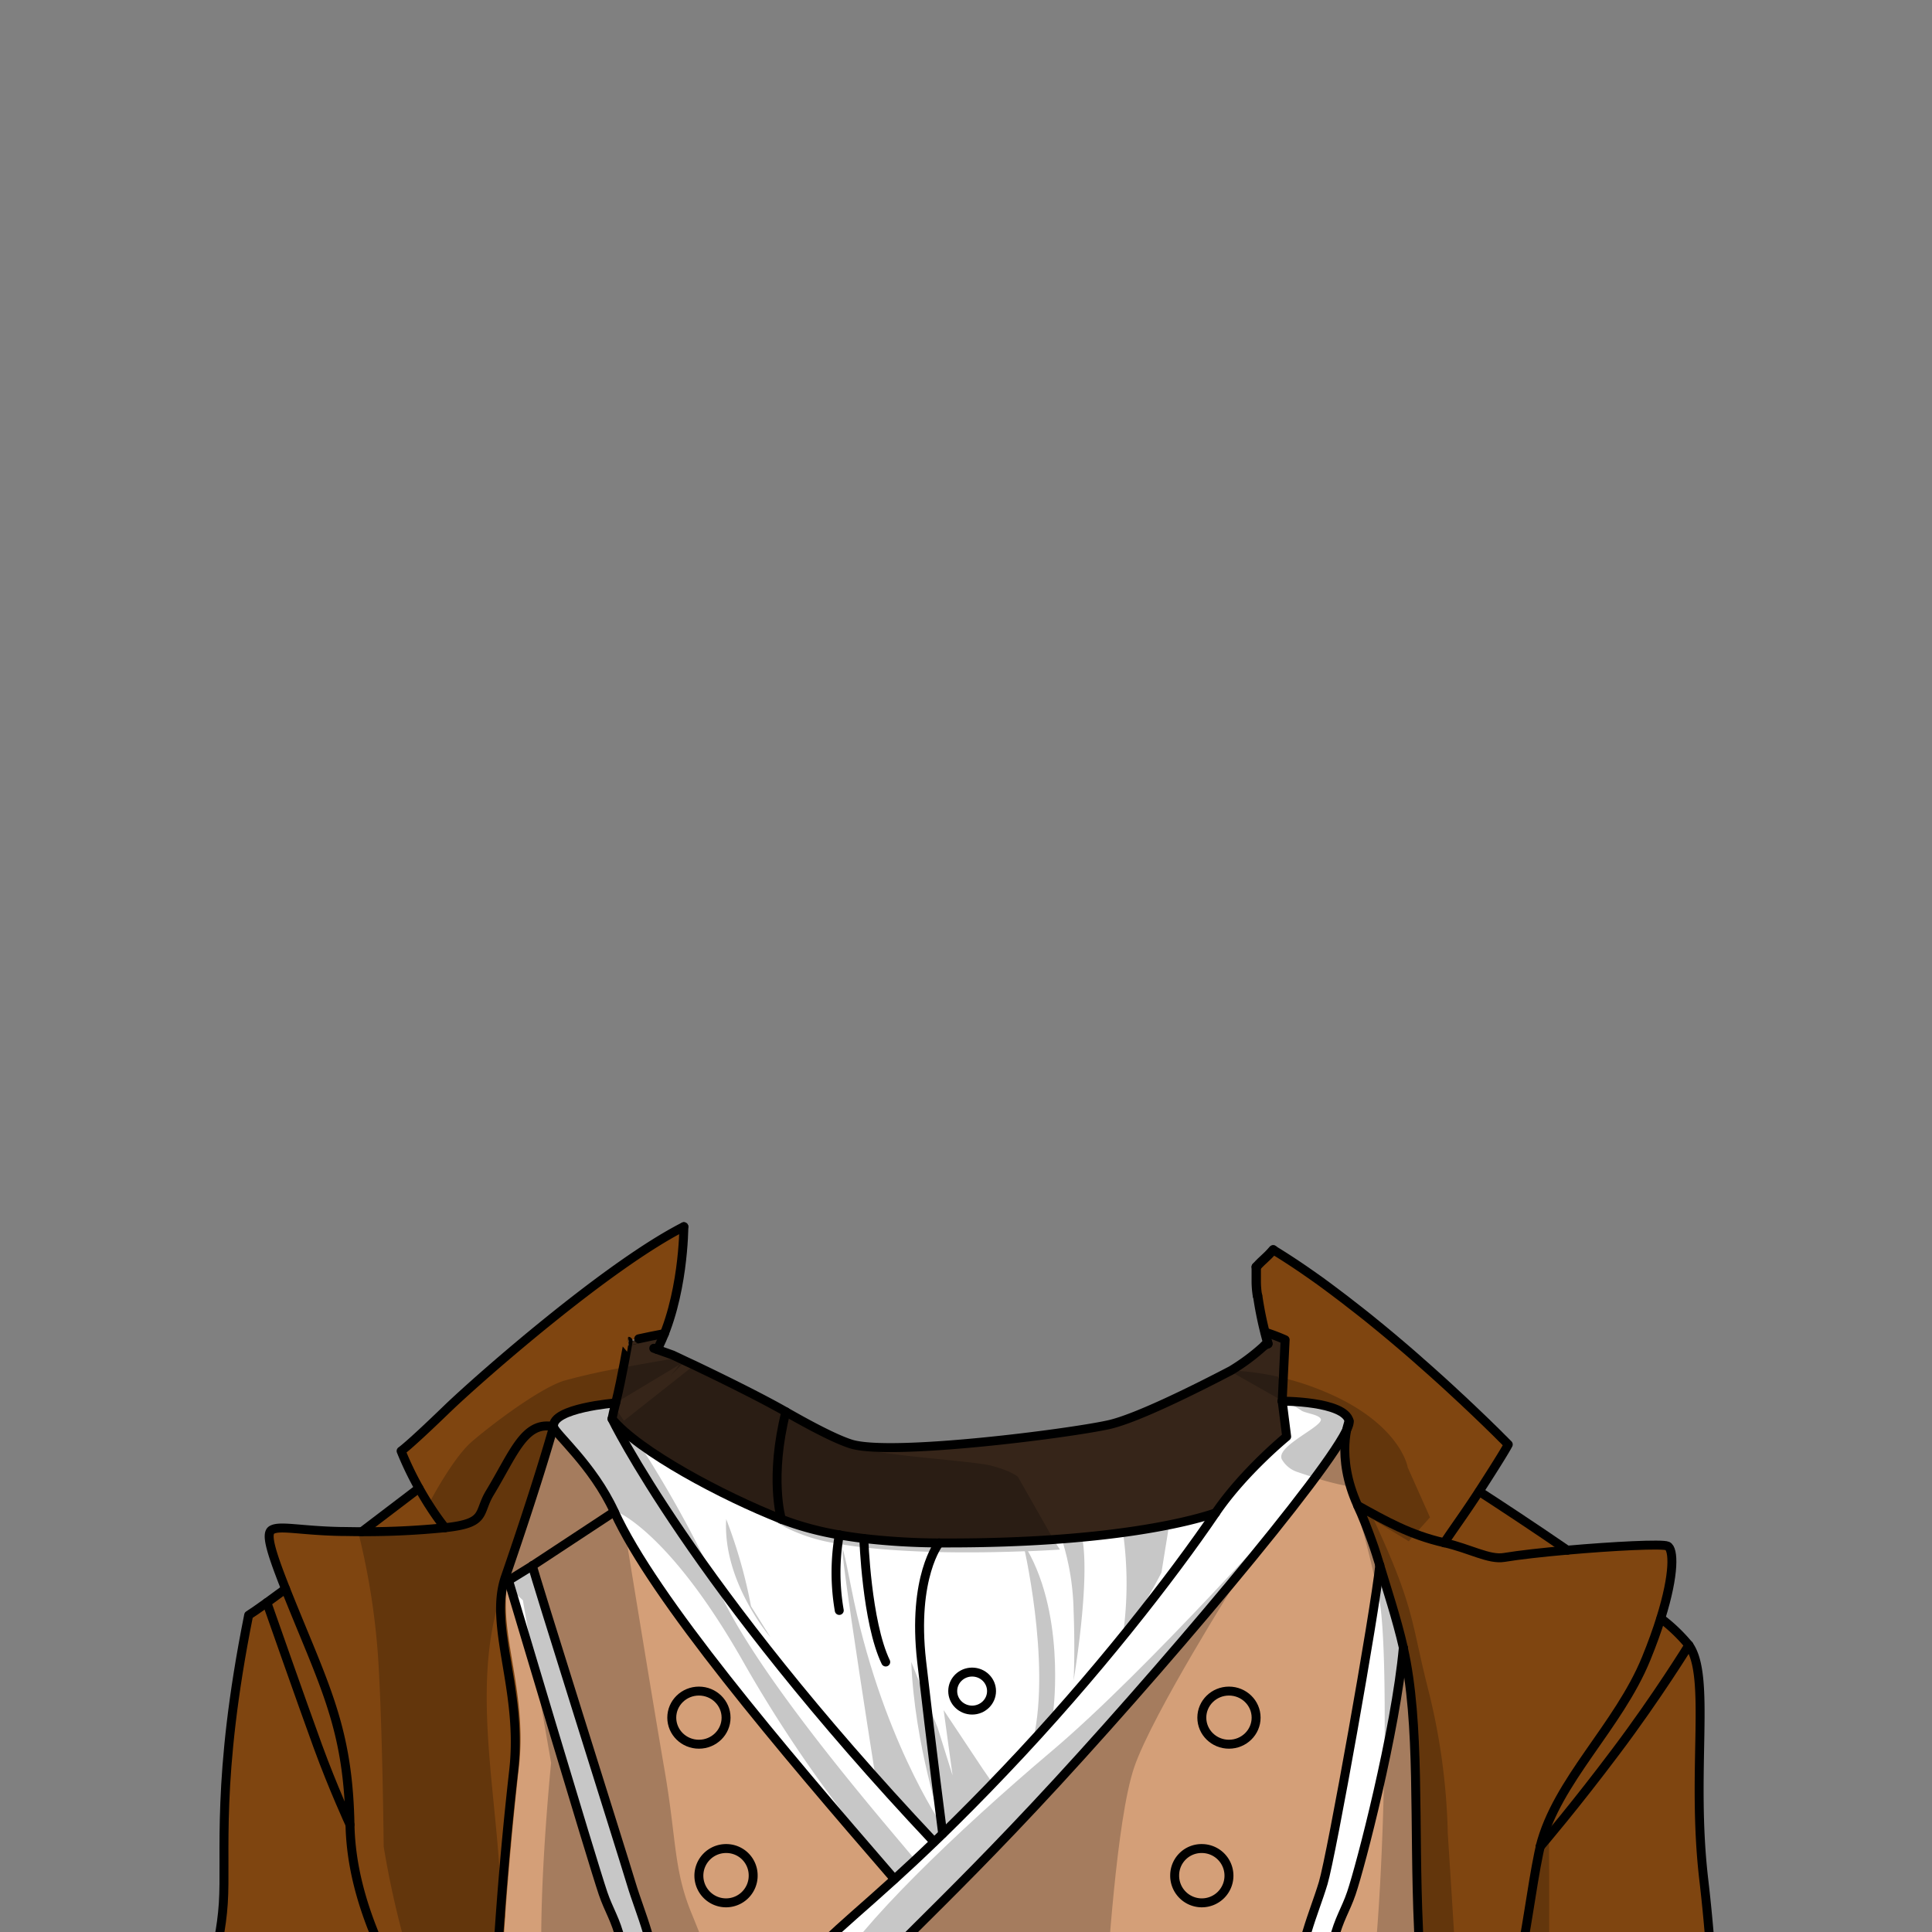 <svg xmlns="http://www.w3.org/2000/svg" viewBox="0 0 432 432">
  <rect x="0" y="0" width="432" height="432" fill="#808080" stroke="none"/>
  <defs>
    <style>.GUNDAN_CAT_OUTFIT_CAT_OUTFIT_3_cls-1{isolation:isolate;}.GUNDAN_CAT_OUTFIT_CAT_OUTFIT_3_cls-2{fill:#ffe392;}.GUNDAN_CAT_OUTFIT_CAT_OUTFIT_3_cls-3{fill:#362519;}.GUNDAN_CAT_OUTFIT_CAT_OUTFIT_3_cls-4{fill:#fff;}.GUNDAN_CAT_OUTFIT_CAT_OUTFIT_3_cls-5{fill:#d49f78;}.GUNDAN_CAT_OUTFIT_CAT_OUTFIT_3_cls-6{fill:#7f4510;}.GUNDAN_CAT_OUTFIT_CAT_OUTFIT_3_cls-7,.GUNDAN_CAT_OUTFIT_CAT_OUTFIT_3_cls-8{fill:none;stroke:#000;stroke-linecap:round;stroke-linejoin:round;}.GUNDAN_CAT_OUTFIT_CAT_OUTFIT_3_cls-7{stroke-width:2px;}.GUNDAN_CAT_OUTFIT_CAT_OUTFIT_3_cls-8{stroke-width:2.09px;}.GUNDAN_CAT_OUTFIT_CAT_OUTFIT_3_cls-9{opacity:0.22;mix-blend-mode:multiply;}</style>
  </defs>
  <g class="GUNDAN_CAT_OUTFIT_CAT_OUTFIT_3_cls-1">
    <g id="Outfit">
      <path class="GUNDAN_CAT_OUTFIT_CAT_OUTFIT_3_cls-2" d="M274.8,378.13a5.94,5.94,0,1,0,6.06,5.94A6,6,0,0,0,274.8,378.13Z" />
      <path class="GUNDAN_CAT_OUTFIT_CAT_OUTFIT_3_cls-2" d="M268.73,413.34a5.95,5.95,0,1,0,6.07,5.94A6,6,0,0,0,268.73,413.34Z" />
      <path class="GUNDAN_CAT_OUTFIT_CAT_OUTFIT_3_cls-2" d="M168.41,419.28a6.07,6.07,0,1,0-6.06,6A6,6,0,0,0,168.41,419.28Z" />
      <ellipse class="GUNDAN_CAT_OUTFIT_CAT_OUTFIT_3_cls-2" cx="156.28" cy="384.07" rx="6.07" ry="5.94" />
      <ellipse class="GUNDAN_CAT_OUTFIT_CAT_OUTFIT_3_cls-2" cx="217.37" cy="378.13" rx="4.34" ry="4.25" />
      <path class="GUNDAN_CAT_OUTFIT_CAT_OUTFIT_3_cls-3" d="M287.68,321.22s-9.62,7.85-15.88,17.07l-1,.34-.6.18-.15.05-.66.19c-2,.58-4.6,1.24-7.94,1.91-.73.15-1.48.3-2.28.44l-1.21.22c-1.23.22-2.55.44-3.94.65l-1.07.16-1.82.25-1.05.14L249,343l-.89.11-1.33.16c-1.52.17-3.11.34-4.77.5h0l-4.28.36-2,.14h0c-1.1.08-2.22.16-3.38.22l-1.75.1-1.8.09-2.75.11c-.88,0-1.77.07-2.68.09l-2.53.07c-2.07,0-4.23.08-6.44.09H210a153.36,153.36,0,0,1-16.86-1q-2.9-.35-5.49-.81a67.77,67.77,0,0,1-12.94-3.5h0c-1.66-.65-3.42-1.39-5.24-2.18l-1.25-.56c-.52-.23-1-.46-1.55-.71s-.79-.36-1.18-.55c-.9-.42-1.81-.85-2.71-1.3l-.07,0c-3.72-1.82-7.46-3.82-10.94-5.86l-1.14-.68c-.95-.56-1.87-1.13-2.77-1.7l0,0-1.06-.69-1.16-.77c-.38-.26-.76-.51-1.12-.77l-1.07-.77-.73-.54c-.28-.2-.55-.4-.8-.61l-.06-.05c-.78-.59-1.49-1.18-2.16-1.77l-.17-.15c-.48-.43-.92-.84-1.33-1.25a1.14,1.14,0,0,0-.11-.11q-.28-.28-.54-.57l-.15-.16c-.13-.14-.24-.28-.36-.42s-.12-.13-.17-.2c0-.24.1-.49.16-.76.12-.54.26-1.15.41-1.8.08-.32.17-.66.25-1,.39-1.54.77-3.26,1.12-4.95l.21-1,.18-.92.21-1c.1-.57.2-1.12.3-1.64l.09-.49c.07-.32.12-.62.18-.91s0-.29.07-.42c.27-1.48.43-2.44.43-2.44.32-.08,2.62-.65,6.9-1.46,0,.12-.08.24-.13.36-.37,1-.72,1.93-1,2.68l4.2,1.5,1.34.63h0c2.28-.39,2.33,1.11,2.33,1.11l-.82-.39,2,.93.27-.21,4,2.14,10.4,5.1s14,7.77,20.53,10.65c9.24,2.64,48.62-2.41,57.46-4.38,6.21-1.38,19.57-8.06,27.11-12l-.23-.14h.48a46.64,46.64,0,0,0,7.46-5.59l.91.1c-.31-1.09-.58-2.12-.82-3.09.89.29,1.64.56,2.26.8l.52.19,1.42.58.09,0,.24.11-1.43,8.3.77,5.42Z" />
      <path class="GUNDAN_CAT_OUTFIT_CAT_OUTFIT_3_cls-4" d="M217.37,373.88a4.25,4.25,0,1,0,4.34,4.25A4.29,4.29,0,0,0,217.37,373.88Zm53.42-35.25c-.16.05-.34.11-.51.15-.5.16-1.06.32-1.67.49l-.05,0-.23.06h0l-.24.07-1,.26-.17.05h0l-1,.24-.06,0-.47.11-.23,0-.25.06c-.39.09-.79.19-1.21.27a.59.59,0,0,1-.19,0l-.38.08c-.45.1-.91.2-1.4.29a1.67,1.67,0,0,1-.29.06c-.72.15-1.48.3-2.28.44l-1.2.22c-.93.16-1.9.33-2.92.49l-.23,0-.8.13c-.93.14-1.89.28-2.88.41-1.19.16-2.42.32-3.7.47l-.64.08c-1.53.17-3.13.34-4.8.5h0c-1.38.12-2.81.25-4.29.36l-2,.14h0c-1.1.08-2.23.16-3.38.22l-1.76.1-1.8.09-1,0-1,0-2.06.08-1.35,0-2.54.07-.94,0-1,0h-.62L216,345h-6a153.36,153.36,0,0,1-16.86-1q-2.9-.35-5.49-.81l-1.87-.35-1.79-.38a62.44,62.44,0,0,1-9.28-2.77h0l-.73-.29-.52-.21h0l-.18-.08c-1.08-.43-2.19-.9-3.33-1.4-.56-.24-1.13-.49-1.7-.76h0c-1.75-.78-3.54-1.62-5.34-2.5l-.11-.06-.07,0c-2.79-1.37-5.59-2.83-8.28-4.34l-.42-.24c-1.16-.64-2.29-1.3-3.38-2l-.15-.09-.77-.47a.57.57,0,0,1-.13-.08,3.87,3.87,0,0,1-.34-.21h0l-.17-.11h0c-.2-.12-.4-.24-.59-.37l0,0h0l-.43-.27-.06,0-.05,0,0,0c-.68-.43-1.33-.86-2-1.29l-.13-.09-.12-.08-.11-.08-.21-.14-.15-.1-.42-.29q-1.06-.74-2-1.47h0l-.4-.29a2.11,2.11,0,0,1-.23-.19L142,322l-.12-.1-.07-.05,0,0h0c-.54-.42-1.05-.83-1.53-1.24l-.36-.32-.05,0-.1-.08-.17-.15-.69-.63-.11-.11-.13-.13h0l-.39-.38-.07-.07,0,0-.27-.29h0l-.13-.13-.08-.09-.05,0-.14-.16-.12-.13-.05-.06,0,0-.18-.21a1.34,1.34,0,0,1-.11-.14s0,0,0,0l.15.32,0,.09.12.24.06.12.09.18.29.56,0,0c.07.15.16.3.25.47l.61,1.13,0,.05.34.6c0,.11.11.21.17.32l.19.33h0l.38.69c.15.24.29.49.43.75l.2.34.43.76.1.16.22.38.52.89c.4.69.84,1.42,1.31,2.19l1.12,1.86c.91,1.47,1.91,3.07,3,4.78l.21.32c.34.54.7,1.09,1.06,1.65l.19.27c1.12,1.73,2.33,3.56,3.65,5.49l2.7,3.93.15.21,1,1.44c.66.93,1.32,1.87,2,2.84l.73,1,.75,1s0,0,0,0h0c1.08,1.49,2.21,3,3.38,4.62.13.16.25.33.38.5l1.32,1.77.65.85c.21.28.43.58.66.87l1.12,1.47,1,1.23q3.49,4.56,7.48,9.49l2,2.47,2.12,2.58,2.15,2.59.49.6,1.09,1.29,1.42,1.68,1.45,1.71.29.33q1.88,2.2,3.86,4.49l.2.22,2,2.23,1.36,1.55,3.08,3.46L198,400q1.44,1.61,2.92,3.22c.48.54,1,1.08,1.49,1.63l1.51,1.64,1.22,1.32c.81.88,1.64,1.77,2.48,2.66l1.26,1.34,1.25-1.2.66-.64c1.54-1.49,3.14-3.07,4.82-4.75,1.12-1.12,2.26-2.28,3.44-3.48l3.22-3.31,2.32-2.42c2.25-2.36,4.47-4.74,6.64-7.11l.72-.79c1.63-1.79,3.24-3.58,4.81-5.36l.38-.43c2.93-3.31,5.76-6.61,8.47-9.84l1.16-1.39q2-2.37,3.85-4.67l.64-.78.89-1.11,1.5-1.87q2.84-3.56,5.42-6.91l.24-.31,0-.05.88-1.15,1.71-2.25.89-1.18c2.34-3.14,4.48-6.09,6.4-8.82l.68-1,1.42-2.07,0,0,.46-.68Z" />
      <path class="GUNDAN_CAT_OUTFIT_CAT_OUTFIT_3_cls-4" d="M286.7,313.3l1,7.92s-9.62,7.85-15.89,17.07c-9.67,14.25-27,36.54-47.2,57.75-5.13,5.37-9.71,10-13.8,14l-1.91,1.84c-54.11-57.41-72-94.58-72-94.58.18-.95.47-2.19.82-3.56,0,0-14.36,1.12-13.89,5.31.16,1.44,8.75,8.5,13.57,19,8.9,19.44,37.11,52.68,62.62,82.14-14.28,13-19.61,16.19-20.6,22.81-1.44,9.55-1,70.37-1,70.37l-.09,3.84h12.58l-.53-3.84c-1.26-15.38.79-63.26,2.22-68.24s15.81-16.23,43.89-46.75,66.26-76.18,65.18-80.64S286.7,313.3,286.7,313.3Z" />
      <path class="GUNDAN_CAT_OUTFIT_CAT_OUTFIT_3_cls-4" d="M308.52,350c-1.13,10.78-10.77,64.81-12.65,71.07-2.1,7-5.67,14.15-5.67,23.94S292,517.2,292,517.2h6.43s-.35-31.45-1.43-58.36,2.68-28.14,5.18-35.48c2.09-6.13,9.89-36.12,11.63-54.94h0C312.37,362.12,309.89,354.59,308.52,350Z" />
      <path class="GUNDAN_CAT_OUTFIT_CAT_OUTFIT_3_cls-4" d="M119.08,350.08l-5.37,3.32s18.64,62.62,21.15,70,6.24,8.56,5.18,35.48-1.43,58.36-1.43,58.36H145s1.79-62.38,1.79-72.17-3.58-16.95-5.67-23.94S119.2,351.12,119.08,350.08Z" />
      <path class="GUNDAN_CAT_OUTFIT_CAT_OUTFIT_3_cls-5" d="M137.35,338l-18.27,12h0l-5.37,3.32-.7-.8c7.82-22.54,10.77-33.59,10.77-33.59C123.94,320.45,132.53,327.51,137.35,338Z" />
      <path class="GUNDAN_CAT_OUTFIT_CAT_OUTFIT_3_cls-5" d="M317.18,431.22c-1.08-23.63.43-45.92-3.39-62.8-1.74,18.82-9.54,48.81-11.63,54.94-2.5,7.34-6.25,8.56-5.18,35.48s1.43,58.36,1.43,58.36h15V510C310.52,490.18,318.84,467.57,317.18,431.22Z" />
      <path class="GUNDAN_CAT_OUTFIT_CAT_OUTFIT_3_cls-5" d="M274.8,378.13a5.94,5.94,0,1,0,6.07,5.94A6,6,0,0,0,274.8,378.13Zm-6.07,35.21a6.1,6.1,0,0,0-5,2.62,5.88,5.88,0,0,0,0,6.65,6.1,6.1,0,0,0,5,2.62,5.95,5.95,0,1,0,0-11.89Zm-2,31.21a5.95,5.95,0,1,0,6.07,5.95A6,6,0,0,0,266.75,444.55Zm0,32.22a5.94,5.94,0,1,0,6.07,5.94A6,6,0,0,0,266.75,476.77Zm41-129.32c-.33-1-.66-2-1-2.93l-.3-.84c-.07-.21-.15-.41-.22-.61-.38-1-.77-2-1.17-3l-.13-.31c-.12-.31-.25-.61-.38-.91s-.23-.52-.34-.77h0l-.63-1.42c-.2-.45-.4-.89-.57-1.33-.09-.21-.17-.41-.24-.61-.15-.38-.29-.75-.41-1.12-.05-.12-.09-.25-.13-.37l-.12-.37h0c-.15-.48-.29-.95-.41-1.4a0,0,0,0,1,0,0c-.08-.29-.15-.56-.21-.84s-.09-.36-.12-.53-.09-.43-.13-.64,0-.18-.05-.26,0-.2-.05-.3l-.06-.33c0-.19-.07-.37-.09-.55l-.06-.45c0-.24-.06-.47-.08-.69,0-.05,0-.09,0-.14h0c0-.21,0-.42-.05-.63a6.56,6.56,0,0,1,0-.76c0-.38,0-.74,0-1.1,0-.19,0-.39,0-.58a2.71,2.71,0,0,1,0-.29,20.15,20.15,0,0,1,.18-2.23l0-.24a2.93,2.93,0,0,1,.05-.29,1.67,1.67,0,0,1,.05-.31l0-.11a.59.59,0,0,1,0-.13c0-.07,0-.15,0-.21a.13.13,0,0,0,0-.06v0l-.09.18a1.62,1.62,0,0,1-.1.18c-.05.12-.11.24-.18.37h0l-.21.39a1.59,1.59,0,0,0-.13.22s0,.05,0,.08c-.23.41-.5.84-.78,1.31l-.62,1-.35.54-.06.08-.35.53-.16.23-.25.38c-.07.09-.13.19-.19.28l-.16.22c-.19.3-.41.61-.64.92s-.44.63-.68,1c-.35.5-.72,1-1.1,1.53l-.38.51-.59.81c-.07.09-.13.18-.21.27-1.08,1.46-2.26,3-3.52,4.65l-.3.37,0,0h0l0,0h0l-.05.06h0l-.17.23-.09.12-.31.38c-1.64,2.12-3.42,4.36-5.3,6.7-.72.9-1.45,1.81-2.21,2.73-.42.52-.85,1-1.27,1.57-.75.93-1.52,1.86-2.31,2.81l-2,2.42-1.75,2.1c-2.55,3.06-5.2,6.2-7.91,9.37-.22.27-.45.53-.68.8-4,4.64-8,9.34-12.09,14l-1,1.18c-.46.53-.93,1.05-1.4,1.58l-.69.79-.7.78L245.87,388l-2.73,3c-2.26,2.51-4.49,4.95-6.65,7.3-28.08,30.52-42.45,41.77-43.88,46.75s-3.49,52.86-2.23,68.24l.53,3.84H292s0-1-.08-2.7c0-.43,0-.91,0-1.43,0-1.17-.07-2.57-.11-4.14l0-1.07c0-1.11-.06-2.28-.1-3.52l0-1.26c0-.43,0-.86,0-1.3,0-.66,0-1.34-.05-2-.1-3.44-.2-7.18-.3-11.06,0-.56,0-1.12-.05-1.68-.46-17.42-.94-36.87-.94-42a43.29,43.29,0,0,1,1.42-10.79c.19-.76.4-1.5.62-2.23.58-1.95,1.22-3.8,1.85-5.61l.47-1.35c.47-1.34.91-2.65,1.31-4,.05-.17.11-.39.17-.63a.29.29,0,0,1,0-.09c.07-.28.16-.62.24-1l.06-.26c.07-.3.15-.62.22-1s.12-.52.18-.8.09-.42.13-.64.12-.55.18-.84c.27-1.26.56-2.69.87-4.26.11-.53.21-1.07.32-1.62.14-.74.29-1.51.45-2.29.3-1.58.61-3.25.93-5,.57-3,1.17-6.29,1.78-9.64.05-.24.1-.49.14-.73.07-.42.14-.84.22-1.27s.11-.6.16-.9c.27-1.45.52-2.92.79-4.39.46-2.59.91-5.19,1.36-7.74l.42-2.45c.49-2.85,1-5.62,1.39-8.24.15-.87.29-1.73.43-2.56.05-.31.1-.62.14-.93.23-1.37.44-2.68.63-3.92.06-.33.11-.66.16-1s.14-.9.2-1.33.11-.74.16-1.09c0-.14.05-.28.07-.41.06-.39.11-.77.17-1.13.08-.59.16-1.14.23-1.67,0-.17,0-.34.07-.51s0-.07,0-.1a1.13,1.13,0,0,0,0-.18q0-.37.09-.72c.09-.68.16-1.28.21-1.79C308.26,349.12,308,348.26,307.73,347.45Zm-6.05-29.72s-.06.16-.15.46a1.14,1.14,0,0,0-.07.22,11.35,11.35,0,0,0-.31,1.25.3.3,0,0,0,.06-.11c.05-.11.1-.21.13-.3s.08-.19.11-.28a1.34,1.34,0,0,1,.07-.18c0-.08.05-.15.07-.22a1.81,1.81,0,0,0,.08-.34A1.21,1.21,0,0,0,301.68,317.73Z" />
      <path class="GUNDAN_CAT_OUTFIT_CAT_OUTFIT_3_cls-5" d="M164.33,444.55a4.58,4.58,0,0,0-.53,0h-.15a5.58,5.58,0,0,0-.59.09l-.38.1a2.78,2.78,0,0,0-.51.17l-.47.2-.34.17h0l0,0-.36.21a4.54,4.54,0,0,0-.5.36l-.22.2a1.9,1.9,0,0,0-.21.19,1.17,1.17,0,0,0-.19.2c-.09.09-.17.19-.26.29a4.19,4.19,0,0,0-.49.7,2.91,2.91,0,0,0-.17.3,2.4,2.4,0,0,0-.11.23c0,.08-.07.16-.1.23a.31.31,0,0,0-.05.12,2,2,0,0,0-.1.26.56.56,0,0,0,0,.12c0,.11-.06.22-.08.33s0,.11,0,.16l0,.17s0,.07,0,.11a.37.37,0,0,0,0,.11,2.91,2.91,0,0,0,0,.31,5.25,5.25,0,0,0,0,.56,5.85,5.85,0,0,0,1,3.32,6.1,6.1,0,0,0,5,2.62,2.36,2.36,0,0,0,.38,0h0l.4,0a4.62,4.62,0,0,0,.84-.16,4.11,4.11,0,0,0,.46-.15,4,4,0,0,0,.48-.19l.1-.05c.14-.06.28-.14.41-.21a6,6,0,0,0,2-1.85l.06-.08a4.23,4.23,0,0,0,.25-.42,1.09,1.09,0,0,0,.08-.15c0-.07.07-.15.11-.23l0-.08a5.2,5.2,0,0,0,.21-.55c.05-.16.1-.34.14-.51s.07-.41.09-.61a4.49,4.49,0,0,0,0-.64A6,6,0,0,0,164.33,444.55Zm6,37.57a3.65,3.65,0,0,0-.07-.46,1.7,1.7,0,0,0,0-.22,0,0,0,0,0,0,0c0-.12-.06-.25-.09-.37l0-.08s0-.08,0-.12c-.08-.22-.17-.44-.26-.64l0,0a5.76,5.76,0,0,0-.33-.6l-.19-.29a.44.44,0,0,0-.07-.08h0a.17.17,0,0,0-.07-.08,3.25,3.25,0,0,0-.23-.29,5.18,5.18,0,0,0-.84-.78l-.35-.26h0a3.82,3.82,0,0,0-.48-.29h0a5.12,5.12,0,0,0-.53-.25,5.31,5.31,0,0,0-.56-.2,5,5,0,0,0-.69-.17l-.32-.05a6.84,6.84,0,0,0-.79-.05,6.1,6.1,0,0,0-5,2.62,5.87,5.87,0,0,0,0,6.64,6.1,6.1,0,0,0,5,2.62,4.93,4.93,0,0,0,.55,0l.19,0a1.88,1.88,0,0,0,.33-.05l.23,0,.43-.11.11,0,.52-.19a5.87,5.87,0,0,0,1-.55h0l.46-.34c.15-.12.29-.25.43-.38s.21-.21.31-.33l.11-.13.26-.33q.18-.25.33-.51l.14-.27.1-.2a.36.36,0,0,1,0-.09,5.75,5.75,0,0,0,.33-1l.06-.29a1.45,1.45,0,0,0,0-.29,5.63,5.63,0,0,0,0-.59,1.09,1.09,0,0,0,0-.18A5.83,5.83,0,0,0,170.37,482.12Zm-8-68.78a5.95,5.95,0,1,0,6.07,5.94A6,6,0,0,0,162.35,413.34Zm0-29.79s0,0,0,0l0-.23a2.5,2.5,0,0,0-.06-.38c0-.1,0-.19-.07-.29s0-.19-.08-.29a2.34,2.34,0,0,0-.09-.24,1.75,1.75,0,0,0-.12-.32c-.06-.14-.13-.28-.2-.42l0-.1a4.94,4.94,0,0,0-.3-.49,3.64,3.64,0,0,0-.35-.45,5.36,5.36,0,0,0-.4-.43c-.14-.13-.28-.26-.43-.38a5.09,5.09,0,0,0-.47-.34,4.94,4.94,0,0,0-.49-.3,4.45,4.45,0,0,0-.54-.25,4.09,4.09,0,0,0-.49-.18c-.23-.07-.46-.13-.7-.18s-.27-.05-.41-.06a6.33,6.33,0,0,0-.76-.05,6.1,6.1,0,0,0-5,2.62,5.85,5.85,0,0,0-1,3.32,6.08,6.08,0,0,0,0,.61c0,.18.05.37.08.55,0,0,0,0,0,.08a1.6,1.6,0,0,0,.05.21l.06.21a1,1,0,0,0,.08.25,1.09,1.09,0,0,0,.1.25,2.88,2.88,0,0,0,.13.31,4.18,4.18,0,0,0,.38.68,2.82,2.82,0,0,0,.21.31,4.85,4.85,0,0,0,.63.74,5.92,5.92,0,0,0,.9.72,3.58,3.58,0,0,0,.42.25,3.45,3.45,0,0,0,.61.3,2.09,2.09,0,0,0,.35.13l.15,0a1.58,1.58,0,0,0,.31.09.61.61,0,0,0,.18.05l.18,0a5.79,5.79,0,0,0,1.19.12,6.13,6.13,0,0,0,4.29-1.74,5.84,5.84,0,0,0,1.78-4.2A4.53,4.53,0,0,0,162.32,383.55Zm37.43,36.37-.22-.26-.21-.24c-3.78-4.36-7.61-8.8-11.42-13.26-2-2.34-4-4.69-6-7-.42-.49-.84-1-1.25-1.48q-2.37-2.79-4.68-5.58c-2.93-3.52-5.8-7-8.57-10.46q-1.4-1.73-2.75-3.43l-.06-.07,0,0-1.35-1.7c-.9-1.13-1.79-2.26-2.65-3.38l-.26-.33c-.7-.89-1.38-1.78-2.05-2.65l-1.5-2-1.23-1.63c-.41-.54-.81-1.07-1.2-1.61-.64-.85-1.26-1.7-1.87-2.54-.31-.41-.61-.83-.91-1.25l-.88-1.24-.39-.53c-.46-.64-.91-1.28-1.35-1.91l-.64-.95c-.23-.32-.45-.64-.66-.95s-.44-.63-.64-.94-.39-.57-.57-.85l-.71-1.05c-.51-.77-1-1.53-1.48-2.28-.34-.53-.67-1.05-1-1.57s-.65-1.05-1-1.57-.63-1-.92-1.54c-.89-1.51-1.7-3-2.43-4.38h0v0l-.41-.79c-.13-.27-.27-.54-.4-.8l-.39-.8-.36-.78h0l-18.26,12h0c0,.17.57,2,1.48,5,.09.28.18.58.27.88.48,1.52,1,3.3,1.63,5.26.12.4.25.8.37,1.21s.26.82.39,1.24.26.85.4,1.29.28.87.41,1.32.29.9.43,1.36c.21.69.43,1.39.65,2.1l.45,1.44.92,2.95c.24.75.47,1.5.71,2.26s.47,1.53.72,2.31.49,1.55.73,2.33c.57,1.82,1.15,3.66,1.72,5.5.25.78.5,1.57.74,2.35.17.53.33,1.05.49,1.57.25.78.49,1.56.73,2.33l.24.77c.25.78.49,1.54.72,2.3l.24.76c.16.5.31,1,.47,1.5l1.8,5.76c.15.46.29.91.43,1.36l.21.67c.14.45.28.88.41,1.32.94,3,1.78,5.71,2.48,7.94.25.8.48,1.54.68,2.2.09.27.17.53.24.77s.07.25.11.36c.15.47.28.89.39,1.27.06.18.11.36.16.52a1.55,1.55,0,0,0,.07.23l.18.58c.26.87.54,1.75.84,2.63l.92,2.68c.48,1.36,1,2.74,1.41,4.17a46.21,46.21,0,0,1,2.5,14.46c0,9.79-1.79,72.17-1.79,72.17h33.3s0-.14,0-.42l.07-3.42s0-2.92,0-7.58h0c0-5.63,0-13.79,0-22.41,0-2.2,0-4.44,0-6.67,0-6.09.1-12.15.21-17.47,0-.85,0-1.67.06-2.48,0-1.25.06-2.46.1-3.6l0-.78c0-.25,0-.49,0-.73,0-.6,0-1.19.07-1.75l0-.76q0-.58.06-1.14c0-.18,0-.36,0-.54s0-.52.05-.77c.06-.93.12-1.75.19-2.44,0-.19,0-.37.06-.53s.06-.5.09-.71c1-6.62,6.32-9.83,20.6-22.81h0A2.61,2.61,0,0,1,199.75,419.92Z" />
      <path class="GUNDAN_CAT_OUTFIT_CAT_OUTFIT_3_cls-5" d="M113.71,353.4l-.7-.8c-3.83,11,3.89,25.24,1.86,43.21-5.47,48.38-5.93,92-3.81,113.11.63,4.36,1,7.12,1,7.12v1.16h26.6s.35-31.45,1.43-58.36-2.69-28.14-5.18-35.48S113.71,353.4,113.71,353.4Z" />
      <path class="GUNDAN_CAT_OUTFIT_CAT_OUTFIT_3_cls-6" d="M152.94,274.71q.06,1.56,0,3s0,0,0,.06c0,.5-.06,1-.1,1.46a37.13,37.13,0,0,1-.64,4.34c0,.18-.09.36-.13.54l0,.1c-.35,1.56-.77,3.09-1.27,4.61a.07.07,0,0,0,0,0l-.89,2.61a0,0,0,0,0,0,0c-.28.76-.05,1.66-.34,2.44-.21.58-.17.85-.39,1.44s-.13,1.29-.34,1.9c0,0-.07.51-.08.54-.08.22-1.16.05-1.24.28s-.06.2-.1.3h0l-1.19.23-.39.08-.73.14-.45.09-.84.18-1.08.23-.91.2-.32.07-.38.09-.14,0h0l-.05,0-.14,0-.25.06a.16.16,0,0,1,0,0,.11.11,0,0,1,0,.05c0,.07,0,.19-.05.34s0,.08,0,.12a.43.43,0,0,0,0,.11l0,.15c0,.13,0,.27-.07.42s0,.08,0,.12a.24.24,0,0,1,0,.08.08.08,0,0,1,0,0v.05a.54.54,0,0,1,0,.1.17.17,0,0,1,0,.07q0,.17-.06.36s0,.07,0,.1a2.5,2.5,0,0,0-.05.29c0,.12-.05.25-.07.38s0,.15,0,.23l-.06.34c0,.06,0,.12,0,.18a4.63,4.63,0,0,1-.09.49.13.13,0,0,1,0,.06.59.59,0,0,0,0,.14h0a.68.68,0,0,1,0,.19,2,2,0,0,0,0,.24c-.07.37-.14.74-.22,1.13a.19.19,0,0,0,0,.08,1.84,1.84,0,0,0,0,.25,2.38,2.38,0,0,0-.05.26c0,.17-.08.35-.11.52s-.13.61-.18.92-.14.66-.2,1c-.11.52-.22,1-.34,1.56s-.18.78-.26,1.16c-.18.77-.35,1.52-.53,2.23h-.17l-.23,0-.51.05-.24,0h0l-.48.05-.18,0h-.1l-.27,0-.4.05-.62.08-.23,0-.35.05-.36,0-.16,0-1.11.2c-.46.08-.93.17-1.4.28h0l-1.39.34h0l-.21.06h-.11a1.81,1.81,0,0,1-.31.09l-.33.11-.59.18-.17.06h0a.81.81,0,0,0-.25.08,11.29,11.29,0,0,0-1.21.5l-.36.18h0l-.42.24-.32.2-.08.06-.29.23a3.47,3.47,0,0,0-.61.68,2.44,2.44,0,0,0-.14.28l0,0a1.6,1.6,0,0,0-.1.31h0a1.27,1.27,0,0,0,0,.34h0a1.34,1.34,0,0,0,0,.2h0s0,0,0,.06a.13.13,0,0,1,0,.06s0,0,0,0,0,.11,0,.19,0,.19-.09.31,0,.15-.07.24-.09.35-.15.56l-.09.3,0,.1c0,.11-.06.23-.1.35s0,0,0,0l-.09.31c-.07.22-.14.47-.21.73-.13.44-.27.91-.43,1.43,0,.05,0,.1,0,.16-.13.43-.27.9-.41,1.39-.67,2.2-1.53,5-2.61,8.34,0,.09-.05.18-.09.27l-.15.48c0,.16-.09.33-.15.49q-1.2,3.71-2.73,8.29c-.17.52-.35,1-.53,1.57l-.17.51-1.11,3.28a.05.05,0,0,0,0,0c-.13.37-.25.74-.38,1.12-.06.16-.12.33-.17.49s-.09.27-.14.4l-.09.27s0,0,0,.06a.42.42,0,0,1,0,.1l-.27.77c-.11.29-.21.58-.31.88s-.17.51-.24.77a.16.16,0,0,0,0,.09,17.65,17.65,0,0,0-.49,2.18h0s0,0,0,.05,0,.28-.07.42,0,0,0,.06,0,.23,0,.35,0,.09,0,.13a1.6,1.6,0,0,0,0,.3c0,.28-.06.55-.07.82a.34.34,0,0,0,0,.1c0,.28,0,.56,0,.84s0,.29,0,.44,0,.4,0,.59c0,9.83,4.56,21.76,2.94,36.06-.08.75-.17,1.5-.25,2.24l-.24,2.23c-.39,3.63-.75,7.23-1.09,10.78-.07.71-.13,1.42-.19,2.13,0,.41-.08.82-.11,1.22-.09.91-.17,1.82-.24,2.72-.06.64-.11,1.28-.16,1.91s-.09,1-.14,1.56c0,.36-.06.71-.08,1.07-.2,2.36-.38,4.71-.54,7a.41.41,0,0,1,0,.11c0,.33,0,.67-.07,1-.14,1.88-.26,3.74-.38,5.59,0,.75-.09,1.5-.13,2.25l0,.41q-.37,6-.62,11.74c-.06,1.27-.11,2.52-.16,3.76,0,.89-.08,1.78-.11,2.65s0,1.54-.08,2.3,0,1.61-.07,2.41l0,.83,0,1.35q0,1.29-.06,2.55c0,.78,0,1.55,0,2.32-.12,6.08-.14,11.79-.08,17,0,.32,0,.63,0,.94q0,3.42.14,6.56,0,.9.06,1.77c0,.66,0,1.3.07,1.94v.12q.17,3.58.37,6.74.11,1.52.21,2.91c.09,1,.18,2,.27,2.92.26,2.78.59,5.17,1,7.12v1.16H40.42s3.58-17.3,3.22-24.64-1.79-22.19-1.79-22.19v0s0-.14,0-.28a1.37,1.37,0,0,1,0-.23c0-.26-.09-.61-.14-1l-.06-.5c0-.33-.07-.68-.11-1.06,0-.19,0-.39-.05-.59,0-.61-.08-1.26-.11-2v0a39.21,39.21,0,0,1,.14-5c.08-.81.19-1.64.34-2.46a22.41,22.41,0,0,1,.58-2.42q.18-.6.39-1.17c1.51-4,3.37-8.92,4.83-14.38a70.65,70.65,0,0,0,2.19-11.61c.07-.68.12-1.36.17-2.05s.08-1.52.1-2.33c.15-4.59,0-10.94.17-18.48,0-.1,0-.21,0-.32.27-12.16,1.29-27.37,5.39-43.27.77-.47,2.2-1.46,4.08-2.81l3-2.22,1.13-.83h0c-1.07-2.7-1.9-4.93-2.51-6.73-.17-.52-.32-1-.46-1.44h0c-.13-.45-.24-.86-.34-1.24-.55-2.18-.47-3.35.22-3.76,1.79-1.05,6.43.17,15.35.35l2.75,0h2l.06-.05L82.86,341c1.48-1.12,2.91-2.2,4.23-3.22l1.49-1.14.9-.68.34-.26,1.44-1.1c.38-.29.75-.56,1.09-.83l.5-.38.29-.22.53-.41h0a71.29,71.29,0,0,1-4-8.33s1.62-1.05,10-9.15l.76-.73c8.17-7.74,34-30.25,50.69-39.35q.9-.5,1.77-.93l.22.13Z" />
      <path class="GUNDAN_CAT_OUTFIT_CAT_OUTFIT_3_cls-6" d="M313.38,517.2V510c-2.86-19.8,5.47-42.41,3.8-78.76-1.08-23.63.43-45.92-3.39-62.8h0c-1.42-6.29-3.9-13.82-5.27-18.39-.26-.9-.53-1.76-.79-2.57-.33-1-.66-2-1-2.93-.1-.28-.19-.56-.3-.84s-.14-.41-.22-.61l-.09-.24c-.08-.24-.17-.47-.26-.7-.2-.52-.39-1-.61-1.54-.33-.86-.69-1.7-1.06-2.52-.2-.48-.42-1-.63-1.43a35.42,35.42,0,0,1-1.47-3.8h0c-.09-.3-.19-.59-.27-.88s-.08-.31-.13-.46,0,0,0-.06,0,0,0,0c-.19-.69-.34-1.36-.46-2,0-.09,0-.18-.05-.26s0-.2-.05-.3c-.06-.34-.13-.68-.17-1,0-.11,0-.21,0-.32s-.06-.48-.08-.71c0,0,0-.08,0-.12,0-.21,0-.43-.05-.64s0-.51,0-.76c0-.59,0-1.15,0-1.68,0-.1,0-.19,0-.29,0-.43,0-.84.07-1.22,0-.22,0-.42.06-.62s0-.26.05-.39,0-.33.07-.48a3.26,3.26,0,0,1,.09-.47.59.59,0,0,1,0-.13c0-.07,0-.15,0-.21s0-.06,0-.08v0s0,0,0,0,0-.14,0-.2a1.74,1.74,0,0,1,.05-.22l.13-.54c.18-.63.31-1,.31-1a2.67,2.67,0,0,0-.13-.4c-.07-.13-.13-.25-.21-.37a1.86,1.86,0,0,0-.21-.28.53.53,0,0,0-.1-.12,2.47,2.47,0,0,0-.28-.28c-.12-.11-.25-.21-.38-.31a4.49,4.49,0,0,0-.65-.4c-.15-.09-.31-.17-.47-.25s-.32-.15-.49-.21l-.24-.1-.71-.26c-.4-.13-.81-.25-1.24-.36a36.51,36.51,0,0,0-5.25-.85l-.45,0c-2.28-.2-4-.2-4.16-.2h0l-.76-5.42,1.42-8.3-.24-.11,0,0-.05,0c-.44-.19-1.3-.55-2.64-1q-.69-.25-1.56-.54a78,78,0,0,1-1.61-8.11l.09,0,0-.14a23,23,0,0,1-.35-3.4c0-.19,0-.37,0-.55s0-.48,0-.73c0-.54,0-1.09,0-1.62,1.65-1.82,2-1.88,3.79-3.83,2.27,1.38,4.56,2.87,6.85,4.44.65.44,1.29.89,1.94,1.35l1.68,1.19c1,.73,2,1.47,3,2.22l2.72,2.06c1.26,1,2.51,1.94,3.74,2.92.78.62,1.55,1.23,2.31,1.85l.13.11,1.66,1.35,1.59,1.32c.74.61,1.47,1.23,2.19,1.84q2.18,1.84,4.23,3.64l1,.89c1.73,1.51,3.38,3,4.93,4.4l1.66,1.52,1.69,1.57,1.6,1.49c.65.6,1.26,1.18,1.85,1.75l.79.75.74.71c.79.75,1.51,1.45,2.16,2.09l.72.7c.68.66,1.26,1.24,1.75,1.74l.34.34c.29.27.53.52.72.72l.17.17.21.21a1.13,1.13,0,0,1,.11.11l.08.08c-.74,1.44-3.46,5.76-6.53,10.51,4.36,2.83,11.91,7.78,19.72,13.14,10.24-.91,21.23-1.46,22.4-.93,1.41.64,1.63,6.15-1.5,16.17a36.82,36.82,0,0,1,6.26,6c5,7,.47,28,3.33,52.42s1.43,34.25,6.9,42.41,5.23,21,5.23,21,5,23.92,5.86,26.16l-.38.17.48,7.22Z" />
      <path class="GUNDAN_CAT_OUTFIT_CAT_OUTFIT_3_cls-7" d="M178.33,517.2l.09-3.84s-.49-60.82,1-70.37c1-6.62,6.32-9.83,20.6-22.81,2.65-2.41,5.61-5.16,8.91-8.34l1.91-1.84c4.09-4,8.67-8.59,13.8-14,20.22-21.21,37.53-43.5,47.2-57.75" />
      <path class="GUNDAN_CAT_OUTFIT_CAT_OUTFIT_3_cls-7" d="M286.7,313.3l.66-13.72a43.13,43.13,0,0,0-4.53-1.72" />
      <path class="GUNDAN_CAT_OUTFIT_CAT_OUTFIT_3_cls-7" d="M148.58,298.19c-4.53.85-8.13,1.71-8.12,1.71s-1.37,8.1-2.79,13.8c-.35,1.37-.63,2.61-.82,3.56,5.93,7.23,24.76,17.28,37.87,22.42" />
      <path class="GUNDAN_CAT_OUTFIT_CAT_OUTFIT_3_cls-7" d="M286.7,313.3l1,7.92s-9.62,7.85-15.89,17.07c-6,2.07-24.42,6.72-59.7,6.72H210a153.36,153.36,0,0,1-16.86-1c-1.94-.23-3.76-.5-5.49-.81a67.36,67.36,0,0,1-12.94-3.5" />
      <path class="GUNDAN_CAT_OUTFIT_CAT_OUTFIT_3_cls-7" d="M190.91,517.2l-.53-3.84c-1.26-15.38.79-63.26,2.22-68.24s15.81-16.23,43.89-46.75,66.26-76.18,65.18-80.64-15-4.43-15-4.43" />
      <path class="GUNDAN_CAT_OUTFIT_CAT_OUTFIT_3_cls-7" d="M136.85,317.26s17.92,37.17,72,94.58" />
      <path class="GUNDAN_CAT_OUTFIT_CAT_OUTFIT_3_cls-7" d="M137.67,313.7s-14.36,1.12-13.89,5.31c.16,1.44,8.75,8.5,13.57,19,8.9,19.44,37.11,52.68,62.62,82.14" />
      <path class="GUNDAN_CAT_OUTFIT_CAT_OUTFIT_3_cls-7" d="M301.67,317.73s-3.15,7.79,1.91,18.91" />
      <path class="GUNDAN_CAT_OUTFIT_CAT_OUTFIT_3_cls-7" d="M313.79,368.41c-1.42-6.29-3.9-13.82-5.27-18.39" />
      <path class="GUNDAN_CAT_OUTFIT_CAT_OUTFIT_3_cls-7" d="M344.4,412.91c-.12.47-.22.94-.32,1.42-3.21,15.5-4.52,40-15.24,48.7s-15.46,47-15.46,47c-2.86-19.8,5.46-42.41,3.8-78.76-1.08-23.63.43-45.92-3.39-62.8" />
      <path class="GUNDAN_CAT_OUTFIT_CAT_OUTFIT_3_cls-7" d="M308.52,350c-.27-.9-.53-1.76-.8-2.57-.32-1-.65-2-1-2.93-1-2.76-2-5.4-3.17-7.88,6.4,3.56,11.81,6.61,19.39,8.34,5.75,1.31,10,3.85,13.37,3.29s8.69-1.15,14.14-1.63c10.25-.91,21.24-1.46,22.4-.93,1.41.64,1.64,6.15-1.5,16.17-.83,2.68-1.9,5.67-3.26,9-6.22,15.24-19.94,27.2-23.71,42" />
      <path class="GUNDAN_CAT_OUTFIT_CAT_OUTFIT_3_cls-7" d="M152.91,274.29q-.87.43-1.77.93c-16.65,9.1-42.52,31.61-50.69,39.35l-.76.73c-8.38,8.1-10,9.15-10,9.15a71.29,71.29,0,0,0,4,8.33c.63,1.13,1.33,2.32,2.1,3.54a1.28,1.28,0,0,0,.14.21,59,59,0,0,0,3.58,5.08" />
      <path class="GUNDAN_CAT_OUTFIT_CAT_OUTFIT_3_cls-7" d="M284.69,279.46c2.27,1.38,4.56,2.87,6.85,4.44l1.94,1.35,1.68,1.19c1,.73,2,1.47,3,2.22l2.72,2.06c1.26,1,2.51,1.94,3.74,2.92.78.61,1.55,1.23,2.31,1.85l.13.11,1.66,1.35,1.59,1.32c.74.61,1.47,1.23,2.19,1.84q2.18,1.84,4.23,3.64l1,.89c1.73,1.51,3.38,3,4.93,4.4l1.66,1.52,1.69,1.57c.55.51,1.09,1,1.6,1.49s1.26,1.18,1.85,1.75l.79.75.74.71c.79.75,1.51,1.45,2.16,2.09l.72.7c.68.66,1.26,1.24,1.75,1.74l.34.34c.29.27.53.52.72.72l.09.09a.3.3,0,0,1,.08.08l.21.21a1.13,1.13,0,0,1,.11.11l.08.08c-.74,1.44-3.46,5.76-6.53,10.51-3.19,4.93-5.73,8.34-7.79,11.48" />
      <path class="GUNDAN_CAT_OUTFIT_CAT_OUTFIT_3_cls-7" d="M123.78,319s-3,11.05-10.77,33.59c-3.83,11,3.89,25.24,1.86,43.21-5.47,48.38-5.93,92-3.81,113.11.26,2.78.59,5.17,1,7.12,0,0-.32-2.76-1-7.12-1.81-12.35-6.2-37.6-13.34-49.73-9.64-16.43-19.1-32.86-19.46-51.21s-4.1-27.61-10.53-43.16c-1.52-3.69-2.82-6.85-3.88-9.54-3.41-8.63-4.44-12.38-3.08-13.18,1.78-1.05,6.43.17,15.35.35,1.23,0,2.86.05,4.78.05a177.59,177.59,0,0,0,18.59-.89c9.47-1,7.31-3.23,10-7.73C114.87,325,117.24,317.67,123.78,319Z" />
      <path class="GUNDAN_CAT_OUTFIT_CAT_OUTFIT_3_cls-7" d="M80.9,342.5c5.27-4,10-7.62,12.77-9.72" />
      <path class="GUNDAN_CAT_OUTFIT_CAT_OUTFIT_3_cls-7" d="M398.58,510l.48,7.22H40.42s3.57-17.3,3.22-24.64-1.79-22.19-1.79-22.19-1.79-9.61.89-16.78,6.47-17,7.19-28S48.22,398,55.6,361.15c.76-.47,2.19-1.46,4.07-2.81,1.22-.88,2.64-1.92,4.18-3.06" />
      <path class="GUNDAN_CAT_OUTFIT_CAT_OUTFIT_3_cls-7" d="M330.77,333.5c4.36,2.83,11.91,7.78,19.71,13.14" />
      <path class="GUNDAN_CAT_OUTFIT_CAT_OUTFIT_3_cls-7" d="M371.38,361.88a36.82,36.82,0,0,1,6.26,6c5,7,.47,28,3.33,52.42s1.43,34.25,6.91,42.41,5.23,21,5.23,21,5,23.92,5.85,26.16c0,.11.08.17.1.17" />
      <path class="GUNDAN_CAT_OUTFIT_CAT_OUTFIT_3_cls-7" d="M210,345s-6.07,7.58-3.92,26.46,4.7,38.54,4.7,38.54" />
      <path class="GUNDAN_CAT_OUTFIT_CAT_OUTFIT_3_cls-7" d="M193.15,344s.62,18.72,4.9,27.63" />
      <path class="GUNDAN_CAT_OUTFIT_CAT_OUTFIT_3_cls-7" d="M187.66,343.19a49.8,49.8,0,0,0,0,16.91" />
      <path class="GUNDAN_CAT_OUTFIT_CAT_OUTFIT_3_cls-7" d="M119.08,350.08l-5.37,3.32s18.64,62.62,21.15,70,6.24,8.56,5.18,35.48-1.43,58.36-1.43,58.36" />
      <line class="GUNDAN_CAT_OUTFIT_CAT_OUTFIT_3_cls-7" x1="137.35" y1="338.04" x2="119.08" y2="350.07" />
      <path class="GUNDAN_CAT_OUTFIT_CAT_OUTFIT_3_cls-7" d="M145,517.2s1.79-62.38,1.79-72.17-3.58-16.95-5.67-23.94-22-70-22.07-71h0" />
      <path class="GUNDAN_CAT_OUTFIT_CAT_OUTFIT_3_cls-7" d="M313.79,368.41h0c-1.74,18.82-9.54,48.81-11.63,54.94-2.5,7.34-6.25,8.56-5.18,35.48s1.43,58.36,1.43,58.36" />
      <path class="GUNDAN_CAT_OUTFIT_CAT_OUTFIT_3_cls-7" d="M292,517.2S290.2,454.82,290.2,445s3.57-16.95,5.67-23.94c1.88-6.26,11.52-60.29,12.65-71.07" />
      <path class="GUNDAN_CAT_OUTFIT_CAT_OUTFIT_3_cls-7" d="M59.67,358.34S67.61,381,71.06,390.45,78.26,408,78.26,408" />
      <path class="GUNDAN_CAT_OUTFIT_CAT_OUTFIT_3_cls-7" d="M377.64,367.85s-7,11.41-16.3,23.76c-9,12-16.5,20.79-16.93,21.28v0" />
      <path class="GUNDAN_CAT_OUTFIT_CAT_OUTFIT_3_cls-7" d="M146.19,301.48l4.2,1.5,1.34.63h0l1.51.72,2,.93c5.59,2.67,14.75,7.14,20.51,10.44,5.54,3.17,11.1,6.09,14.5,7.17l.23.07c9.24,2.64,48.62-2.41,57.46-4.38,6.21-1.38,19.57-8.06,27.11-12l.25-.13a46.64,46.64,0,0,0,7.46-5.59l.69-.67" />
      <path class="GUNDAN_CAT_OUTFIT_CAT_OUTFIT_3_cls-8" d="M280.9,283.29c0,.53,0,1.08,0,1.62,0,.25,0,.49,0,.73s0,.36,0,.55,0,.32,0,.48a20.64,20.64,0,0,0,.27,3.08" />
      <path class="GUNDAN_CAT_OUTFIT_CAT_OUTFIT_3_cls-7" d="M152.91,274.29h0s0,16-5.95,27.46" />
      <path class="GUNDAN_CAT_OUTFIT_CAT_OUTFIT_3_cls-8" d="M281.22,289.75a78,78,0,0,0,1.61,8.11c.2.83.44,1.7.69,2.61" />
      <path class="GUNDAN_CAT_OUTFIT_CAT_OUTFIT_3_cls-7" d="M174.72,339.69h0c-.1-.35-2.67-9.35,1-24" />
      <ellipse class="GUNDAN_CAT_OUTFIT_CAT_OUTFIT_3_cls-7" cx="156.28" cy="384.07" rx="6.07" ry="5.94" />
      <path class="GUNDAN_CAT_OUTFIT_CAT_OUTFIT_3_cls-7" d="M168.41,419.28a6.07,6.07,0,1,1-6.06-5.94A6,6,0,0,1,168.41,419.28Z" />
      <ellipse class="GUNDAN_CAT_OUTFIT_CAT_OUTFIT_3_cls-7" cx="274.8" cy="384.07" rx="6.07" ry="5.94" />
      <ellipse class="GUNDAN_CAT_OUTFIT_CAT_OUTFIT_3_cls-7" cx="217.37" cy="378.13" rx="4.34" ry="4.25" />
      <path class="GUNDAN_CAT_OUTFIT_CAT_OUTFIT_3_cls-7" d="M262.66,419.28a6.07,6.07,0,1,0,6.07-5.94A6,6,0,0,0,262.66,419.28Z" />
      <line class="GUNDAN_CAT_OUTFIT_CAT_OUTFIT_3_cls-7" x1="283.52" y1="300.47" x2="282.74" y2="300.85" />
      <g class="GUNDAN_CAT_OUTFIT_CAT_OUTFIT_3_cls-9">
        <path d="M149.83,307.7l3.42-3.37-15.58,9.37-1,.16c-1.67.27-5.1.83-7.5,1.26h0c-.4.06-.76.13-1.07.19a12.56,12.56,0,0,0-1.45.32,3.43,3.43,0,0,0-.84.75h0c-.88.94-2,2.4-2,2.4h0s0,.09-.06.19c-.11.37-.36,1.29-.77,2.7a0,0,0,0,0,0,0c-.74,2.54-2,6.65-3.65,12.12-.1.32-.19.64-.3,1-1.55,5-3.48,11-5.79,18-.1.32-.21.64-.32,1,0,.06,0,.1,0,.14-.2.57-.39,1.15-.59,1.73,0,0,0,0,0,.05-.1.28-.19.56-.28.84-7.45,22.19.45,49.71-.12,72.16a.41.41,0,0,1,0,.11c0,1.21-.09,2.4-.17,3.58-1.61,22.34-1.45,61.38-1.44,63.84v.12l-6-20.89s0-.08-.07-.23c-.28-.84-1.36-4-3.36-9.82-1.49-4.32-3.51-10.09-6.1-17.41a207.25,207.25,0,0,1-9-35.11s-.23-25.24-1.18-41.26a160.22,160.22,0,0,0-4.53-29.13H80l1-.05,18.53-.84-3.69-5.23,0-.05s5.3-10.19,9.59-13.92,14.93-11.79,20.54-13.65a137.83,137.83,0,0,1,13.48-3c4.56-.86,9.21-1.66,12.34-2.19h0C154,303.22,149.83,307.7,149.83,307.7Z" />
        <path d="M140.22,345.22s5.69,35,8.38,50.59,2,22.16,6,31.93,5.71,15.06,5.71,15.06a79.35,79.35,0,0,1,5.85,22.44c1.24,12.36,8.32,28.31,9.63,32.74s3.69,10.95,3.69,10.95l-1.16,8.27H129S124.77,464,122,448.78s1.23-54.61,1.23-54.61l-6.32-36.36-4.08-3.71s6.95-28,11.59-35.09a11.87,11.87,0,0,1,12.47-5.12s14.19,19.59,23.71,41.37,44.84,61,44.27,61-4.86,3-4.86,3-17.24-18.47-33.8-47.65S137.89,338,137.89,338Z" />
        <path d="M276.71,353.17s-19,30.05-23.08,41.94-5.94,45.52-6.42,49.44,0,21.86,0,21.86l3.21,50.79H178.33s2.22-65,7.76-75.56,27.67-32,49.09-50.1S290,335.73,290,335.73Z" />
        <path d="M299.35,323.69c17.89,35.73,15.23,35.45,20.09,54.44A143.94,143.94,0,0,1,323.73,410s3.12,47.79,2.81,50.06a13.85,13.85,0,0,0,0,4s-6.58,26-6.58,35.65a80.47,80.47,0,0,0,2,17.47H296.8s7.83-55.92,10.3-76.89,3.63-72.7,1.13-83.71C305.32,343.77,305.29,344.07,299.35,323.69Z" />
        <path d="M346.35,410.59s.12,13.22,0,32.22a213.39,213.39,0,0,1-3.7,36.47l9.82-32.5-2,38.79,1.1,14.86,2.85,9.55v7.22H318.37s-3.56-11.24,1.07-26.91,6.61-24.14,6.74-24.66,8.08-3.65,11.38-19.81,6.57-31.75,6.63-32S346.35,410.59,346.35,410.59Z" />
        <path d="M319.75,339.28,316.43,343,315,344.64l-7.75-4.73-3-1.84a8.55,8.55,0,0,0-.1-1.14,6.39,6.39,0,0,0-2-4.09h0l-.11-.08a3.59,3.59,0,0,0-1.48-.61,60.67,60.67,0,0,1-6.46-1.7c-2.23-.69-4-1.31-4-1.31a6.19,6.19,0,0,1-3.34-2.6c-2.18-2.95,9.33-7.59,8.56-9.27-.48-1.05-3.79-1.28-4.5-2a20.66,20.66,0,0,0-4-2h0L275,306.57l-.23-.14h.48a61.23,61.23,0,0,1,25.44,6.86c12.86,6.87,14.09,14.85,14.09,14.85Z" />
        <path d="M195.6,396.27s-11.74-74.38-5.27-41.3,20.2,53,20.2,53-6.05-18-6.77-36.35l5.89,14.68L213,397,211,382.38l8.77,13.19,2,2.89-12.83,13.38Z" />
        <path d="M162.38,339.68a111.61,111.61,0,0,1,5.55,19.48l4.31,6.89S161.54,353.69,162.38,339.68Z" />
        <path d="M237.68,345a55.91,55.91,0,0,1,2.38,15.21c.36,9.5,0,15.55,0,15.55s3.8-22.31,1.9-32.06l-4.28.37Z" />
        <path d="M251.1,342.62a82.17,82.17,0,0,1,0,22.93,99.19,99.19,0,0,0,8.6-13.91l1.75-10.84Z" />
        <path d="M228.76,345s6.24,26.34,2.32,43.79c5.17-5.56,4.46-6.41,4.46-6.41S238.4,360,228.76,345Z" />
        <path d="M237,346.49s-2.74.19-7.11.37l-.69,0c-5.26.2-12.63.37-20.36.16-5.2-.14-10.57-.45-15.56-1-1.59-.18-3.15-.39-4.65-.63l-1.24-.22a38.71,38.71,0,0,1-11.63-3.59c-4.36-2.42-8.82-4.89-12.94-7.19l-.07,0-14.85-8.24,0,0L145,324.53l-2.26-1.87-.87-.72-.06-.05-2.16-1.77-.17-.15-1.42-1.17.09-.08,1.31-1,15.73-12.43.27-.21L159,307l10.89,5.34s14,7.77,20.53,10.65c.73.31,1.36.57,1.88.75,5.17,1.8,25,2.88,29.37,4s5.92,2.46,5.92,2.46l8,14.08h0Z" />
      </g>
      <path class="GUNDAN_CAT_OUTFIT_CAT_OUTFIT_3_cls-8" d="M284.69,279.46c-1.75,2-2.14,2-3.79,3.83" />
    </g>
  </g>
</svg>